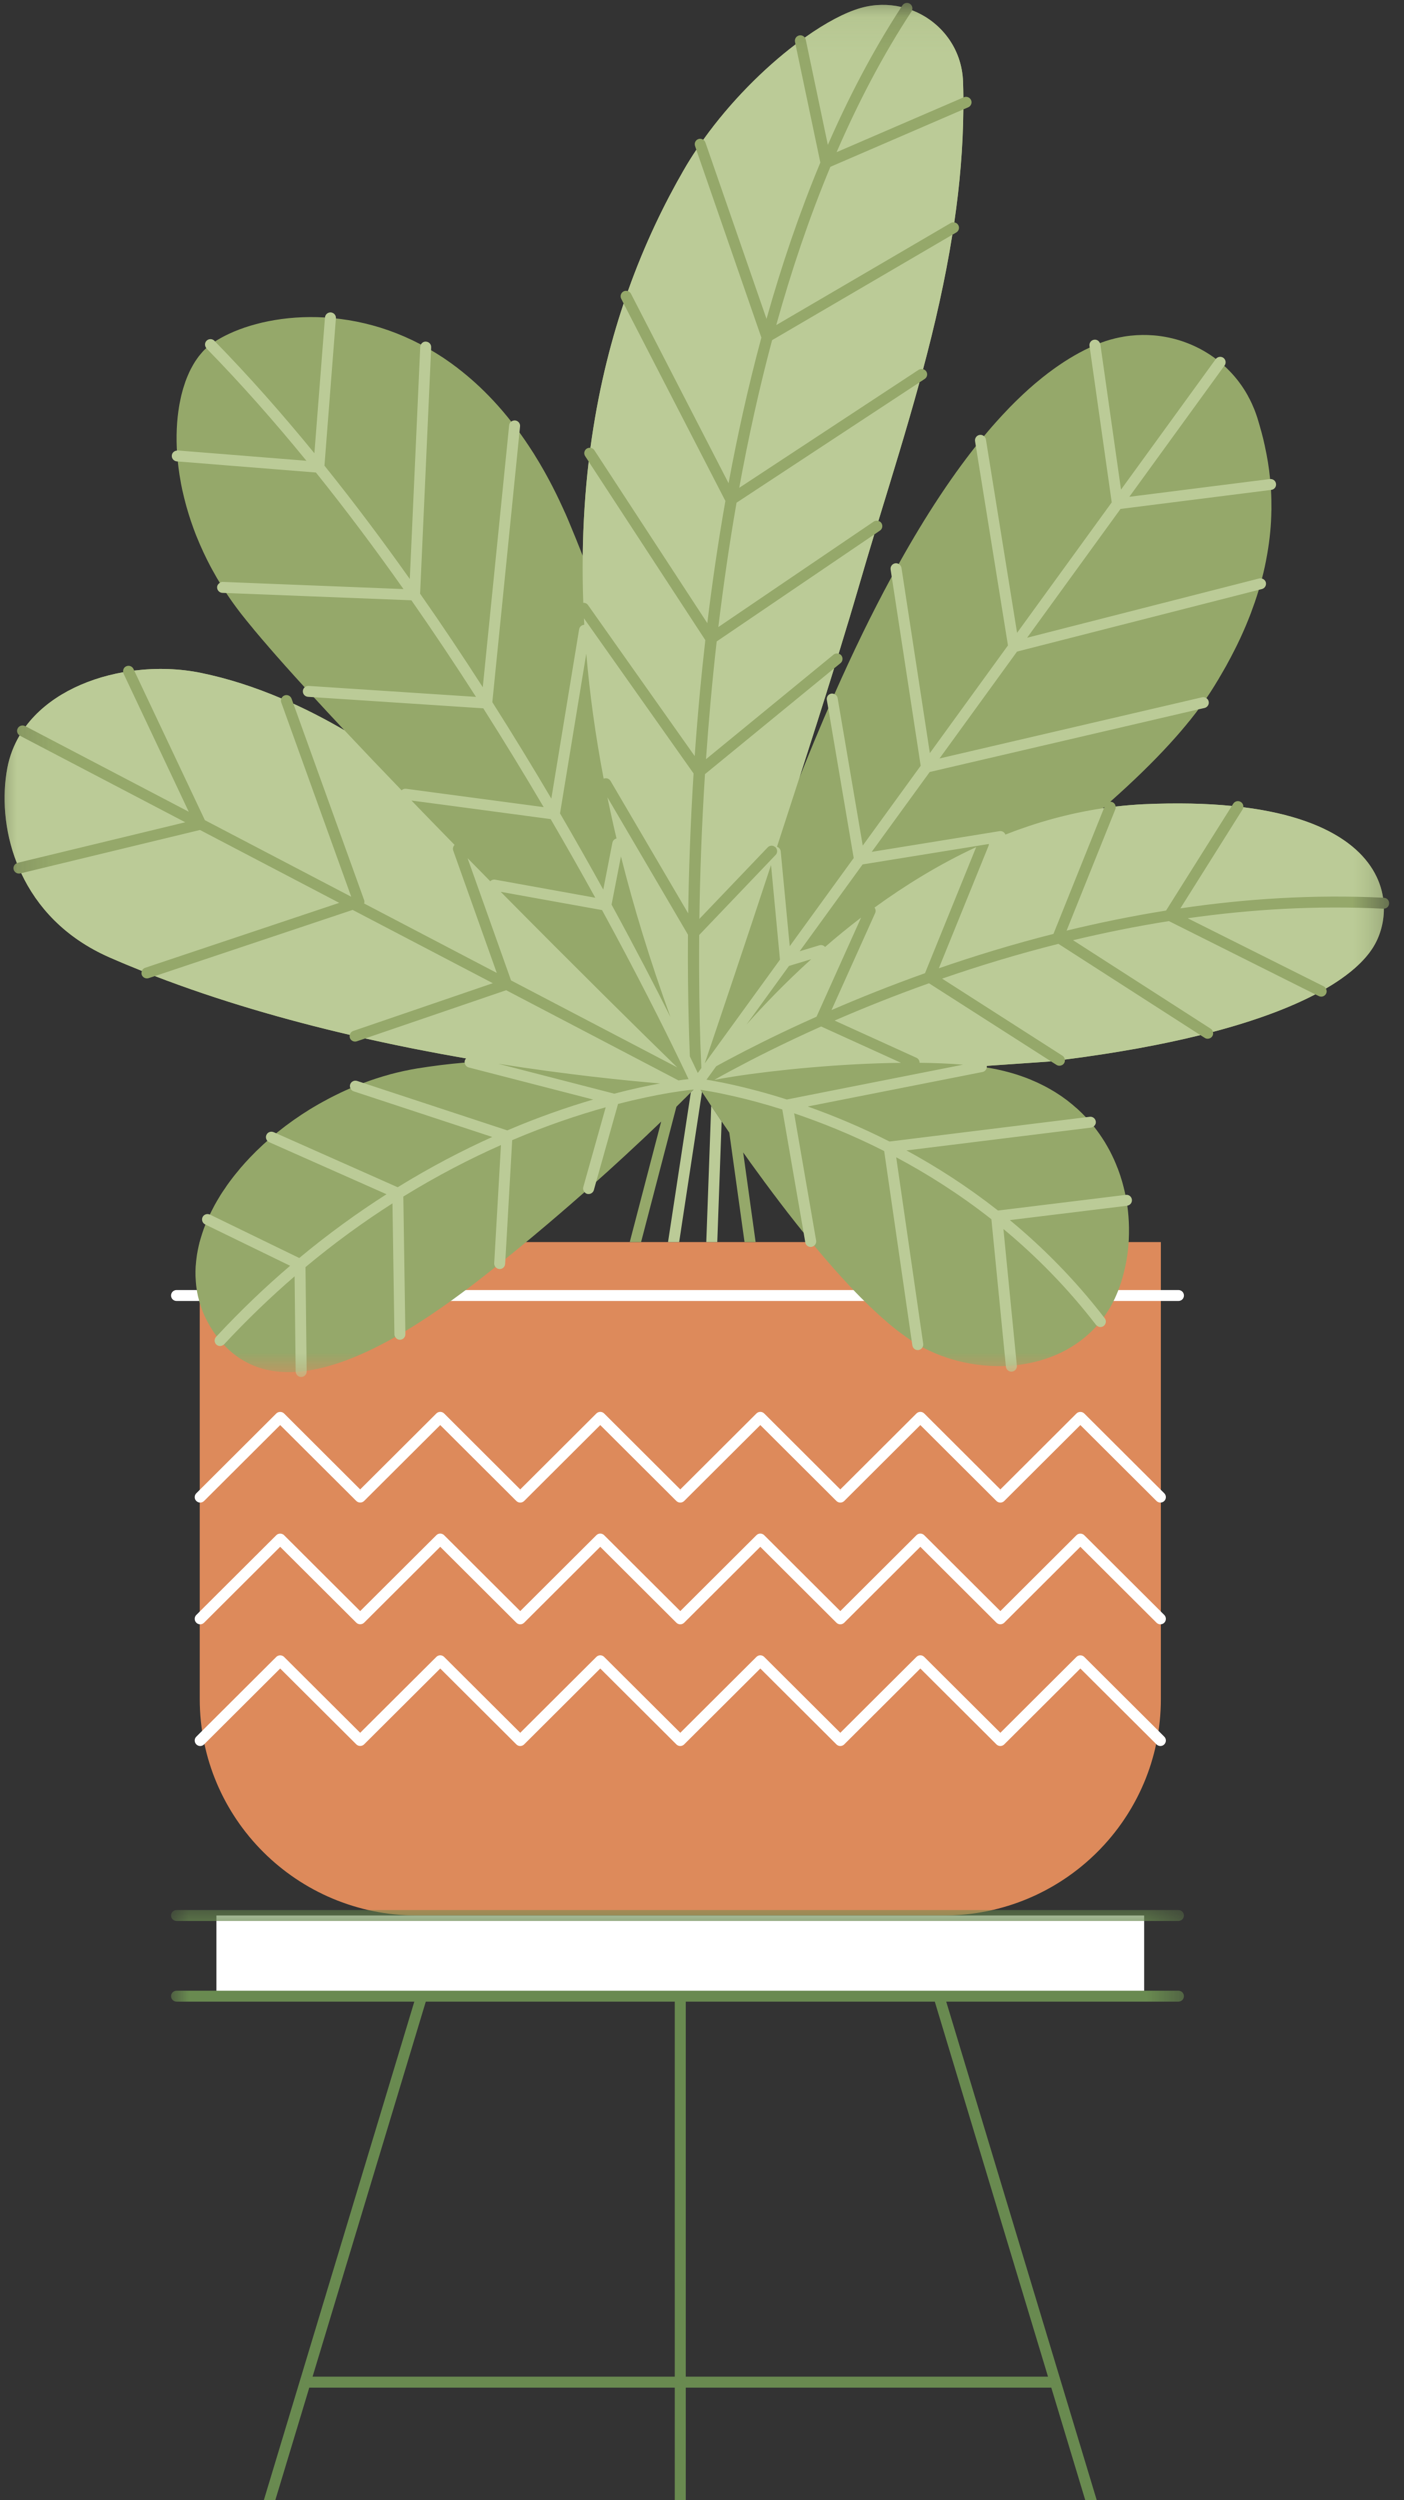 <svg width="41" height="73" viewBox="0 0 41 73" fill="none" xmlns="http://www.w3.org/2000/svg">
<rect x="0" y="0" width="41" height="73" fill="#333333" stroke="none"/>
<g clip-path="url(#clip0_443_1988)">
<path d="M33.9 36.267V49.609C33.9 53.1 31.06 55.93 27.557 55.93H12.175C8.672 55.93 5.833 53.1 5.833 49.609V36.267H33.9Z" fill="#DD8A5B"/>
<path d="M31.662 48.379C31.602 48.319 31.496 48.319 31.436 48.379L29.213 50.595L26.989 48.379C26.926 48.317 26.826 48.317 26.763 48.379L24.539 50.595L22.316 48.379C22.253 48.317 22.152 48.317 22.09 48.379L19.866 50.595L17.642 48.379C17.579 48.317 17.479 48.317 17.416 48.379L15.192 50.595L12.969 48.379C12.906 48.317 12.805 48.317 12.743 48.379L10.518 50.595L8.295 48.379C8.235 48.319 8.129 48.319 8.069 48.379L5.733 50.708C5.67 50.77 5.67 50.871 5.733 50.934C5.795 50.997 5.896 50.997 5.959 50.934L8.182 48.718L10.406 50.934C10.466 50.994 10.572 50.994 10.632 50.934L12.856 48.718L15.079 50.934C15.141 50.997 15.243 50.997 15.306 50.934L17.529 48.718L19.752 50.934C19.815 50.997 19.916 50.997 19.979 50.934L22.203 48.718L24.426 50.934C24.489 50.997 24.59 50.997 24.653 50.934L26.876 48.718L29.099 50.934C29.129 50.964 29.17 50.981 29.213 50.981C29.255 50.981 29.296 50.964 29.326 50.934L31.549 48.718L33.773 50.934C33.836 50.997 33.937 50.997 33.999 50.934C34.062 50.871 34.062 50.77 33.999 50.708L31.662 48.379ZM31.662 44.825C31.602 44.765 31.496 44.765 31.436 44.825L29.213 47.042L26.989 44.825C26.926 44.763 26.826 44.763 26.763 44.825L24.539 47.042L22.316 44.825C22.253 44.763 22.152 44.763 22.09 44.825L19.866 47.042L17.642 44.825C17.579 44.763 17.479 44.763 17.416 44.825L15.192 47.042L12.969 44.825C12.906 44.763 12.805 44.763 12.743 44.825L10.518 47.042L8.295 44.825C8.235 44.765 8.129 44.765 8.069 44.825L5.733 47.154C5.67 47.217 5.67 47.318 5.733 47.381C5.795 47.444 5.896 47.444 5.959 47.381L8.182 45.164L10.406 47.381C10.466 47.441 10.572 47.441 10.632 47.381L12.856 45.164L15.079 47.381C15.141 47.444 15.243 47.444 15.306 47.381L17.529 45.164L19.752 47.381C19.815 47.444 19.916 47.444 19.979 47.381L22.203 45.164L24.426 47.381C24.489 47.444 24.59 47.444 24.653 47.381L26.876 45.164L29.099 47.381C29.129 47.41 29.17 47.427 29.213 47.427C29.255 47.427 29.296 47.41 29.326 47.381L31.549 45.164L33.773 47.381C33.836 47.444 33.937 47.444 33.999 47.381C34.062 47.318 34.062 47.217 33.999 47.154L31.662 44.825ZM6.32 58.285H33.412V55.93H6.32V58.285ZM31.662 41.271C31.602 41.211 31.496 41.211 31.436 41.271L29.213 43.489L26.989 41.271C26.926 41.209 26.826 41.209 26.763 41.271L24.539 43.489L22.316 41.271C22.253 41.209 22.152 41.209 22.09 41.271L19.866 43.489L17.642 41.271C17.579 41.209 17.479 41.209 17.416 41.271L15.192 43.489L12.969 41.271C12.906 41.209 12.805 41.209 12.743 41.271L10.518 43.489L8.295 41.271C8.235 41.211 8.129 41.211 8.069 41.271L5.733 43.601C5.67 43.663 5.67 43.765 5.733 43.827C5.795 43.889 5.896 43.889 5.959 43.827L8.182 41.61L10.406 43.827C10.466 43.887 10.572 43.887 10.632 43.827L12.856 41.61L15.079 43.827C15.141 43.889 15.243 43.889 15.306 43.827L17.529 41.61L19.752 43.827C19.815 43.889 19.916 43.889 19.979 43.827L22.203 41.61L24.426 43.827C24.489 43.889 24.59 43.889 24.653 43.827L26.876 41.61L29.099 43.827C29.129 43.857 29.17 43.874 29.213 43.874C29.255 43.874 29.296 43.857 29.326 43.827L31.549 41.61L33.773 43.827C33.836 43.889 33.937 43.889 33.999 43.827C34.062 43.765 34.062 43.663 33.999 43.601L31.662 41.271ZM34.574 37.827C34.574 37.916 34.502 37.987 34.413 37.987H5.156C5.067 37.987 4.995 37.916 4.995 37.827C4.995 37.739 5.067 37.667 5.156 37.667H34.413C34.502 37.667 34.574 37.739 34.574 37.827Z" fill="white"/>
<mask id="mask0_443_1988" style="mask-type:luminance" maskUnits="userSpaceOnUse" x="0" y="0" width="41" height="41">
<path d="M0.134 0.085H40.566V40.089H0.134V0.085Z" fill="white"/>
</mask>
<g mask="url(#mask0_443_1988)">
<path d="M32.24 23.595C32.228 23.596 32.218 23.598 32.207 23.599C32.223 23.587 32.238 23.573 32.254 23.56L32.24 23.595ZM40.415 26.214C40.407 26.213 40.397 26.213 40.389 26.212C40.224 25.124 39.186 23.932 36.307 23.57C36.315 23.511 36.289 23.45 36.234 23.416C36.16 23.369 36.061 23.392 36.014 23.466L35.972 23.533C35.232 23.459 34.38 23.438 33.401 23.482C33.125 23.496 32.85 23.519 32.58 23.55C32.573 23.494 32.539 23.443 32.483 23.421C32.463 23.413 32.443 23.409 32.423 23.409C32.424 23.409 32.424 23.408 32.425 23.407C33.066 22.838 33.655 22.27 34.163 21.713C34.167 21.708 34.171 21.704 34.176 21.698C34.377 21.479 34.565 21.26 34.738 21.045C34.742 21.041 34.744 21.038 34.748 21.034C34.975 20.751 35.179 20.472 35.354 20.2C35.434 20.076 35.509 19.953 35.582 19.831C35.604 19.794 35.625 19.757 35.647 19.72C35.698 19.634 35.747 19.548 35.796 19.462C35.817 19.424 35.838 19.384 35.859 19.345C35.907 19.259 35.952 19.174 35.995 19.089C36.013 19.056 36.03 19.023 36.047 18.988C36.099 18.887 36.148 18.785 36.196 18.684C36.202 18.671 36.209 18.657 36.215 18.644C36.329 18.399 36.43 18.159 36.52 17.924C36.521 17.922 36.521 17.921 36.522 17.92C36.565 17.805 36.606 17.69 36.645 17.578C36.647 17.571 36.649 17.566 36.651 17.559C36.729 17.333 36.795 17.11 36.852 16.893C36.913 16.659 36.962 16.432 37 16.209C37.003 16.197 37.005 16.184 37.007 16.172C37.024 16.073 37.039 15.974 37.053 15.876C37.055 15.866 37.056 15.857 37.057 15.847C37.086 15.632 37.106 15.423 37.117 15.22C37.118 15.21 37.118 15.2 37.118 15.19C37.123 15.101 37.126 15.012 37.127 14.925C37.128 14.909 37.128 14.893 37.129 14.877C37.129 14.786 37.129 14.694 37.127 14.606C37.127 14.602 37.127 14.599 37.127 14.596C37.125 14.498 37.121 14.401 37.116 14.305C37.109 14.197 37.1 14.092 37.09 13.988C37.057 13.649 37.004 13.332 36.938 13.033C36.938 13.032 36.938 13.031 36.938 13.03C36.907 12.886 36.873 12.747 36.837 12.612C36.834 12.604 36.832 12.596 36.83 12.589C36.793 12.454 36.755 12.323 36.717 12.198C36.694 12.129 36.67 12.059 36.644 11.992C36.635 11.972 36.627 11.951 36.62 11.932C36.6 11.884 36.58 11.837 36.559 11.79C36.55 11.768 36.539 11.747 36.529 11.727C36.506 11.68 36.483 11.633 36.458 11.589C36.45 11.572 36.441 11.555 36.431 11.537C36.398 11.48 36.365 11.422 36.329 11.367C36.328 11.365 36.326 11.362 36.324 11.359C36.283 11.296 36.242 11.235 36.197 11.176C36.197 11.175 36.197 11.175 36.197 11.175C36.155 11.118 36.111 11.063 36.066 11.01C36.06 11.002 36.053 10.995 36.047 10.987C36.006 10.94 35.964 10.893 35.92 10.848C35.915 10.841 35.908 10.835 35.902 10.829C35.779 10.701 35.647 10.585 35.506 10.479C35.275 10.305 35.021 10.161 34.754 10.05C34.752 10.049 34.75 10.048 34.748 10.048C34.482 9.937 34.201 9.86 33.914 9.818C33.909 9.817 33.904 9.817 33.9 9.816C33.833 9.806 33.766 9.799 33.697 9.793C33.692 9.792 33.687 9.792 33.682 9.792C33.465 9.775 33.244 9.777 33.022 9.801C33.017 9.801 33.014 9.801 33.01 9.802C32.942 9.81 32.873 9.819 32.805 9.831C32.798 9.833 32.789 9.834 32.781 9.836C32.712 9.848 32.642 9.861 32.574 9.878C32.57 9.879 32.569 9.88 32.565 9.88C32.367 9.929 32.169 9.993 31.974 10.077C31.924 10.098 31.874 10.124 31.823 10.148C31.822 10.148 31.822 10.148 31.822 10.148C31.416 10.337 31.018 10.583 30.627 10.879C30.625 10.88 30.623 10.881 30.62 10.883C30.498 10.976 30.376 11.074 30.255 11.176C30.246 11.184 30.238 11.191 30.229 11.197C30.169 11.249 30.109 11.301 30.049 11.354C30.038 11.365 30.027 11.374 30.016 11.384C29.912 11.477 29.811 11.573 29.709 11.672C29.685 11.695 29.66 11.72 29.636 11.743C29.584 11.795 29.533 11.847 29.481 11.899C29.454 11.927 29.427 11.956 29.4 11.985C29.318 12.07 29.237 12.157 29.157 12.246C29.123 12.283 29.089 12.321 29.056 12.358C29.011 12.409 28.966 12.46 28.921 12.512C28.858 12.585 28.795 12.659 28.733 12.734C27.849 13.8 27.016 15.08 26.244 16.467C26.175 16.59 26.107 16.713 26.04 16.837C26.04 16.838 26.04 16.839 26.04 16.839C25.743 17.386 25.455 17.948 25.177 18.518C25.176 18.523 25.173 18.527 25.171 18.532C25.034 18.814 24.899 19.098 24.767 19.383C24.765 19.389 24.762 19.395 24.759 19.401C24.626 19.688 24.496 19.976 24.368 20.265C24.368 20.266 24.367 20.266 24.367 20.266C24.157 20.743 23.953 21.22 23.757 21.694C23.755 21.698 23.753 21.702 23.752 21.706C23.613 22.044 23.476 22.38 23.344 22.713C23.695 21.626 24.04 20.54 24.358 19.515L24.546 19.362C24.614 19.305 24.623 19.205 24.568 19.136C24.547 19.111 24.519 19.096 24.49 19.088C24.721 18.337 24.935 17.626 25.121 16.983C25.252 16.528 25.391 16.069 25.531 15.605L25.696 15.493C25.769 15.444 25.788 15.345 25.738 15.272C25.717 15.24 25.686 15.222 25.651 15.211C26.052 13.9 26.472 12.548 26.851 11.165L27.003 11.065C27.077 11.016 27.097 10.918 27.048 10.844C27.026 10.81 26.992 10.789 26.956 10.779C27.298 9.496 27.599 8.185 27.811 6.854L27.926 6.788C28.002 6.743 28.027 6.645 27.982 6.569C27.956 6.525 27.914 6.5 27.867 6.494C28.027 5.407 28.124 4.305 28.132 3.194L28.273 3.134C28.356 3.098 28.393 3.004 28.358 2.923C28.322 2.843 28.228 2.805 28.147 2.84L28.133 2.846C28.132 2.695 28.128 2.544 28.124 2.393C28.093 1.406 27.468 0.621 26.633 0.299C26.658 0.231 26.636 0.152 26.573 0.111C26.499 0.063 26.4 0.083 26.351 0.158C26.342 0.173 26.331 0.189 26.322 0.204C25.945 0.116 25.54 0.117 25.132 0.234C24.677 0.364 24.108 0.667 23.503 1.098C23.466 1.048 23.404 1.021 23.34 1.034C23.253 1.052 23.198 1.136 23.216 1.223L23.231 1.296C22.308 1.998 21.326 2.975 20.537 4.081C20.496 4.053 20.445 4.042 20.396 4.06C20.311 4.088 20.268 4.18 20.297 4.262L20.335 4.374C20.204 4.57 20.08 4.768 19.964 4.97C19.411 5.929 18.833 7.101 18.336 8.501C18.297 8.487 18.251 8.487 18.21 8.508C18.132 8.549 18.101 8.645 18.141 8.723L18.212 8.862C17.799 10.092 17.455 11.493 17.242 13.076C17.206 13.072 17.168 13.078 17.134 13.099C17.06 13.147 17.039 13.246 17.088 13.319L17.192 13.478C17.09 14.343 17.029 15.26 17.017 16.231C17.016 16.23 17.016 16.228 17.016 16.228C16.951 16.064 16.888 15.901 16.821 15.737C16.748 15.556 16.673 15.376 16.598 15.196C16.548 15.077 16.496 14.96 16.443 14.846C16.427 14.81 16.41 14.775 16.393 14.739C16.357 14.66 16.321 14.582 16.284 14.508C16.266 14.467 16.245 14.428 16.226 14.388C16.191 14.318 16.155 14.248 16.12 14.179C16.1 14.14 16.08 14.102 16.06 14.064C16.023 13.995 15.986 13.927 15.949 13.859C15.93 13.824 15.91 13.79 15.891 13.755C15.851 13.684 15.81 13.614 15.77 13.545C15.753 13.516 15.736 13.488 15.719 13.46C15.672 13.38 15.624 13.303 15.576 13.226C15.565 13.21 15.555 13.193 15.544 13.177C14.914 12.191 14.22 11.431 13.499 10.854C13.492 10.848 13.486 10.844 13.479 10.838C13.291 10.687 13.1 10.55 12.909 10.423C12.896 10.417 12.886 10.409 12.875 10.402C12.78 10.34 12.684 10.281 12.588 10.225C12.49 10.166 12.391 10.112 12.292 10.059C11.977 9.894 11.662 9.757 11.349 9.647C11.347 9.646 11.345 9.646 11.344 9.645C11.033 9.536 10.725 9.453 10.421 9.392C10.416 9.391 10.411 9.389 10.406 9.389C10.094 9.327 9.788 9.289 9.49 9.27C9.49 9.27 9.49 9.27 9.489 9.27C8.301 9.199 7.254 9.452 6.557 9.811C6.402 9.89 6.264 9.975 6.147 10.062C6.104 10.092 6.064 10.127 6.024 10.163C6.01 10.176 5.997 10.19 5.983 10.203C5.958 10.227 5.934 10.25 5.911 10.276C5.894 10.294 5.879 10.315 5.862 10.335C5.844 10.357 5.824 10.379 5.805 10.403C5.788 10.425 5.773 10.448 5.756 10.471C5.739 10.494 5.723 10.517 5.707 10.542C5.69 10.567 5.675 10.594 5.659 10.62C5.644 10.645 5.629 10.669 5.616 10.695C5.6 10.723 5.585 10.752 5.569 10.782C5.557 10.807 5.544 10.832 5.532 10.857C5.518 10.889 5.504 10.922 5.489 10.954C5.478 10.979 5.468 11.004 5.457 11.03C5.443 11.066 5.43 11.102 5.416 11.138C5.408 11.163 5.398 11.188 5.391 11.214C5.377 11.253 5.364 11.293 5.352 11.333C5.346 11.356 5.338 11.38 5.332 11.404C5.32 11.449 5.308 11.492 5.297 11.537C5.291 11.559 5.287 11.581 5.282 11.602C5.271 11.651 5.261 11.701 5.251 11.752C5.247 11.768 5.245 11.786 5.241 11.802C5.231 11.859 5.221 11.916 5.214 11.974C5.212 11.982 5.212 11.989 5.21 11.996C5.147 12.447 5.138 12.944 5.191 13.474L5.192 13.475C5.204 13.598 5.221 13.725 5.24 13.853C5.245 13.881 5.251 13.911 5.255 13.94C5.275 14.067 5.299 14.195 5.327 14.325C5.328 14.325 5.328 14.326 5.328 14.326C5.357 14.459 5.391 14.592 5.427 14.727C5.433 14.753 5.442 14.781 5.449 14.808C5.526 15.079 5.617 15.352 5.725 15.627C5.736 15.651 5.745 15.675 5.755 15.7C5.868 15.977 5.997 16.257 6.145 16.537C6.157 16.559 6.168 16.581 6.181 16.604C6.367 16.947 6.577 17.288 6.818 17.624C6.819 17.626 6.821 17.627 6.821 17.628C6.895 17.731 6.973 17.834 7.051 17.935C7.053 17.936 7.053 17.937 7.054 17.938C7.055 17.939 7.055 17.939 7.056 17.941C7.104 18.003 7.156 18.067 7.21 18.134C7.226 18.154 7.243 18.174 7.26 18.195C7.301 18.246 7.342 18.296 7.386 18.348C7.404 18.37 7.423 18.392 7.441 18.416C7.491 18.476 7.543 18.537 7.596 18.599C7.608 18.613 7.619 18.626 7.631 18.641C7.7 18.722 7.772 18.805 7.846 18.89C7.848 18.893 7.85 18.896 7.853 18.899C7.923 18.98 7.997 19.064 8.071 19.149C8.085 19.165 8.099 19.181 8.113 19.196C8.182 19.274 8.252 19.354 8.324 19.435C8.335 19.447 8.345 19.458 8.356 19.47C8.527 19.662 8.708 19.862 8.896 20.068C8.896 20.069 8.896 20.069 8.897 20.069C8.983 20.165 9.071 20.261 9.16 20.357C9.161 20.358 9.161 20.358 9.162 20.358C9.304 20.513 9.449 20.67 9.597 20.83C9.599 20.832 9.601 20.834 9.603 20.836C9.749 20.993 9.899 21.153 10.051 21.316C10.054 21.317 10.056 21.32 10.058 21.323C9.571 21.038 9.074 20.778 8.567 20.547L8.515 20.402C8.485 20.318 8.393 20.275 8.31 20.305C8.266 20.321 8.235 20.354 8.217 20.394C7.451 20.068 6.667 19.812 5.87 19.648C5.247 19.52 4.576 19.498 3.919 19.58L3.897 19.532C3.859 19.452 3.764 19.417 3.684 19.456C3.617 19.486 3.585 19.558 3.598 19.628C2.449 19.833 1.383 20.362 0.751 21.209L0.733 21.2C0.654 21.16 0.557 21.189 0.517 21.268C0.478 21.341 0.504 21.431 0.573 21.475C0.404 21.761 0.279 22.078 0.214 22.426C0.061 23.231 0.113 24.238 0.494 25.203C0.421 25.233 0.379 25.309 0.397 25.386C0.416 25.459 0.481 25.507 0.554 25.507C0.566 25.507 0.578 25.506 0.591 25.504L0.62 25.496C1.079 26.476 1.895 27.384 3.203 27.957C3.513 28.093 3.828 28.224 4.144 28.35C4.131 28.384 4.126 28.422 4.138 28.46C4.161 28.526 4.224 28.568 4.291 28.568C4.307 28.568 4.325 28.565 4.342 28.56L4.523 28.5C6.39 29.218 8.343 29.78 10.215 30.217C10.209 30.246 10.207 30.275 10.217 30.305C10.24 30.371 10.302 30.413 10.369 30.413C10.386 30.413 10.404 30.41 10.421 30.404L10.665 30.321C11.868 30.591 13.031 30.811 14.11 30.989C13.724 31.01 13.328 31.044 12.922 31.093C12.897 31.096 12.873 31.099 12.848 31.102C12.634 31.129 12.417 31.159 12.197 31.195C12.196 31.195 12.196 31.195 12.194 31.195C12.061 31.217 11.928 31.243 11.796 31.271C11.78 31.274 11.764 31.279 11.747 31.282C11.629 31.308 11.512 31.337 11.395 31.368C11.39 31.37 11.385 31.372 11.38 31.373C11.12 31.444 10.863 31.527 10.612 31.622C10.477 31.672 10.344 31.727 10.212 31.784C10.12 31.825 10.028 31.865 9.937 31.909C9.873 31.939 9.809 31.971 9.746 32.003C9.704 32.024 9.662 32.045 9.62 32.067C9.553 32.102 9.486 32.138 9.421 32.175C9.387 32.193 9.353 32.212 9.319 32.231C9.247 32.273 9.176 32.313 9.106 32.356C9.089 32.366 9.073 32.376 9.056 32.386C8.391 32.796 7.791 33.28 7.288 33.81C7.287 33.811 7.286 33.813 7.284 33.815C7.205 33.898 7.128 33.983 7.053 34.07C7.048 34.074 7.044 34.08 7.039 34.085C6.969 34.169 6.9 34.252 6.834 34.335C6.825 34.346 6.817 34.358 6.808 34.369C6.747 34.448 6.687 34.527 6.631 34.607C6.618 34.626 6.607 34.644 6.594 34.663C6.542 34.737 6.492 34.812 6.444 34.886C6.428 34.911 6.415 34.936 6.4 34.96C6.357 35.031 6.315 35.101 6.276 35.172C6.261 35.199 6.248 35.225 6.234 35.252C6.146 35.419 6.065 35.587 5.998 35.756C5.963 35.843 5.931 35.931 5.903 36.02C5.894 36.045 5.886 36.071 5.879 36.097C5.855 36.172 5.833 36.249 5.815 36.325C5.811 36.34 5.807 36.355 5.804 36.37C5.784 36.458 5.766 36.547 5.752 36.634C5.748 36.659 5.745 36.683 5.742 36.707C5.732 36.78 5.724 36.853 5.719 36.925C5.717 36.945 5.715 36.964 5.713 36.984C5.709 37.071 5.707 37.159 5.709 37.246C5.71 37.268 5.712 37.289 5.712 37.312C5.715 37.383 5.721 37.454 5.728 37.525C5.731 37.546 5.733 37.568 5.736 37.59C5.747 37.676 5.761 37.762 5.781 37.848C5.785 37.865 5.79 37.883 5.795 37.899C5.812 37.971 5.832 38.042 5.855 38.114C5.863 38.136 5.87 38.158 5.877 38.18C5.907 38.264 5.94 38.348 5.978 38.431C5.982 38.441 5.989 38.453 5.993 38.463C6.028 38.537 6.067 38.61 6.108 38.682C6.121 38.704 6.133 38.725 6.147 38.747C6.196 38.829 6.247 38.909 6.307 38.988C6.313 38.998 6.32 39.007 6.328 39.016C6.427 39.149 6.532 39.267 6.642 39.373C6.643 39.374 6.644 39.375 6.645 39.376C6.681 39.41 6.718 39.444 6.756 39.475C6.757 39.477 6.759 39.479 6.762 39.481C6.798 39.511 6.834 39.541 6.871 39.569C6.874 39.571 6.877 39.573 6.881 39.576C6.916 39.603 6.953 39.629 6.99 39.654C6.994 39.656 6.998 39.658 7.002 39.662C7.039 39.685 7.076 39.708 7.113 39.729C7.117 39.732 7.122 39.735 7.127 39.738C7.164 39.758 7.201 39.778 7.238 39.797C7.243 39.8 7.249 39.802 7.253 39.805C7.29 39.824 7.328 39.841 7.365 39.857C7.372 39.86 7.377 39.862 7.383 39.864C7.42 39.88 7.458 39.895 7.496 39.909C7.502 39.91 7.508 39.913 7.514 39.915C7.552 39.929 7.591 39.941 7.63 39.952C7.636 39.955 7.642 39.957 7.648 39.959C7.687 39.97 7.726 39.98 7.764 39.989C7.772 39.991 7.778 39.992 7.784 39.994C7.824 40.003 7.863 40.01 7.903 40.018C7.909 40.02 7.916 40.02 7.921 40.021C7.962 40.029 8.004 40.034 8.044 40.04C8.05 40.041 8.055 40.041 8.062 40.042C8.103 40.047 8.145 40.051 8.188 40.055C8.192 40.055 8.198 40.056 8.203 40.056C8.247 40.059 8.289 40.061 8.333 40.062C8.338 40.062 8.342 40.063 8.346 40.063C8.392 40.064 8.437 40.064 8.482 40.063C8.485 40.063 8.488 40.063 8.491 40.063C8.539 40.062 8.587 40.06 8.635 40.058C8.636 40.058 8.637 40.058 8.637 40.058C8.742 40.051 8.848 40.041 8.955 40.026C9.059 40.01 9.164 39.992 9.27 39.969H9.271C9.376 39.947 9.479 39.92 9.584 39.891C9.59 39.889 9.595 39.887 9.601 39.886C9.701 39.858 9.802 39.827 9.902 39.793C9.911 39.789 9.92 39.787 9.928 39.784C10.027 39.751 10.126 39.714 10.225 39.675C10.235 39.671 10.244 39.667 10.254 39.664C10.352 39.625 10.451 39.583 10.549 39.54C10.559 39.535 10.569 39.531 10.579 39.527C10.678 39.483 10.777 39.437 10.877 39.388C10.884 39.384 10.893 39.38 10.902 39.376C11.004 39.326 11.106 39.274 11.208 39.22C11.213 39.218 11.217 39.216 11.222 39.213C11.428 39.104 11.634 38.987 11.837 38.865C11.956 38.794 12.074 38.721 12.192 38.647C12.198 38.642 12.204 38.638 12.211 38.634C12.325 38.562 12.438 38.488 12.551 38.413C12.554 38.411 12.556 38.409 12.56 38.407C12.675 38.33 12.788 38.252 12.9 38.174C12.904 38.172 12.908 38.169 12.911 38.166C13.021 38.09 13.129 38.013 13.236 37.935C13.24 37.932 13.245 37.93 13.249 37.926C13.466 37.768 13.677 37.611 13.879 37.457C13.882 37.453 13.887 37.45 13.892 37.447C14.286 37.142 14.645 36.853 14.953 36.603C15.142 36.45 15.326 36.297 15.508 36.147C15.513 36.142 15.518 36.138 15.523 36.135C15.702 35.985 15.879 35.837 16.051 35.691C16.055 35.687 16.061 35.683 16.065 35.678C16.239 35.531 16.409 35.385 16.574 35.241C16.576 35.24 16.578 35.238 16.58 35.237C16.97 34.899 17.337 34.575 17.676 34.268C17.691 34.255 17.706 34.242 17.721 34.228C17.794 34.162 17.865 34.097 17.935 34.033C17.951 34.018 17.968 34.003 17.984 33.988C18.056 33.923 18.126 33.858 18.196 33.794C18.206 33.784 18.217 33.774 18.228 33.765C18.392 33.614 18.547 33.469 18.694 33.331C18.695 33.331 18.696 33.33 18.696 33.33C18.766 33.264 18.834 33.199 18.901 33.137C18.911 33.126 18.922 33.116 18.932 33.106C18.99 33.052 19.046 32.998 19.101 32.946C19.111 32.937 19.122 32.927 19.131 32.918C19.19 32.861 19.247 32.807 19.302 32.754C19.305 32.752 19.306 32.75 19.308 32.749L18.39 36.267H18.721L19.752 32.316C19.796 32.272 19.838 32.23 19.878 32.191C19.88 32.19 19.882 32.188 19.884 32.186C19.921 32.15 19.955 32.116 19.986 32.083C19.992 32.079 19.997 32.073 20.002 32.069C20.032 32.038 20.062 32.009 20.089 31.982C20.09 31.98 20.092 31.979 20.093 31.977C20.154 31.916 20.205 31.863 20.245 31.823C20.249 31.82 20.252 31.816 20.254 31.813C20.313 31.755 20.345 31.721 20.352 31.715C20.365 31.725 20.367 31.725 20.355 31.711L20.387 31.709C20.406 31.737 20.43 31.776 20.46 31.822C20.472 31.84 20.486 31.861 20.5 31.883C20.5 31.884 20.502 31.885 20.502 31.886C20.516 31.907 20.53 31.93 20.546 31.954C20.553 31.963 20.559 31.973 20.566 31.983C20.622 32.07 20.69 32.172 20.767 32.288C20.768 32.289 20.768 32.29 20.769 32.291C20.77 32.292 20.77 32.292 20.771 32.294C20.815 32.36 20.861 32.429 20.911 32.504C20.912 32.505 20.913 32.506 20.914 32.507C20.964 32.58 21.016 32.659 21.071 32.74C21.072 32.741 21.073 32.742 21.073 32.743C21.075 32.744 21.076 32.746 21.076 32.748C21.147 32.85 21.22 32.957 21.297 33.07L21.742 36.267H22.066L21.702 33.648C21.702 33.649 21.702 33.649 21.702 33.649C21.731 33.69 21.761 33.732 21.791 33.773C21.828 33.825 21.864 33.876 21.901 33.929C21.948 33.993 21.995 34.058 22.042 34.123C22.063 34.153 22.084 34.182 22.107 34.212C22.164 34.291 22.222 34.371 22.282 34.451C22.294 34.468 22.305 34.484 22.317 34.5C22.384 34.59 22.45 34.68 22.519 34.771C22.523 34.778 22.529 34.785 22.534 34.792C22.607 34.888 22.68 34.986 22.754 35.083C22.755 35.085 22.757 35.087 22.758 35.089C23.082 35.515 23.424 35.948 23.775 36.371C23.95 36.581 24.125 36.787 24.303 36.988C24.31 36.996 24.317 37.005 24.324 37.013C24.498 37.21 24.671 37.4 24.845 37.585C24.854 37.594 24.863 37.603 24.871 37.612C25.045 37.797 25.22 37.972 25.393 38.139C25.399 38.145 25.406 38.151 25.412 38.157C25.587 38.324 25.759 38.48 25.929 38.624C25.934 38.629 25.94 38.634 25.945 38.639C26.113 38.781 26.279 38.909 26.441 39.024C26.449 39.03 26.456 39.035 26.465 39.041C26.579 39.121 26.692 39.197 26.802 39.262C27.024 39.391 27.261 39.501 27.508 39.593C27.509 39.593 27.509 39.593 27.51 39.593C27.706 39.666 27.909 39.725 28.114 39.771C28.114 39.771 28.114 39.772 28.116 39.772C28.633 39.887 29.171 39.92 29.693 39.86C29.694 39.86 29.694 39.86 29.695 39.86C29.798 39.848 29.9 39.831 30.002 39.812C30.015 39.81 30.028 39.808 30.041 39.805C30.142 39.785 30.242 39.762 30.342 39.734C30.35 39.731 30.36 39.729 30.368 39.727C30.468 39.698 30.567 39.666 30.663 39.63C30.665 39.63 30.667 39.629 30.669 39.629C30.768 39.591 30.865 39.55 30.961 39.504C30.968 39.5 30.977 39.496 30.986 39.493C31.176 39.401 31.359 39.291 31.53 39.165C31.536 39.161 31.54 39.157 31.545 39.155C31.72 39.023 31.884 38.875 32.034 38.708C32.104 38.628 32.17 38.545 32.234 38.457C32.275 38.401 32.313 38.344 32.35 38.285C32.387 38.227 32.423 38.168 32.457 38.106C32.463 38.093 32.469 38.081 32.476 38.068C32.503 38.018 32.53 37.968 32.555 37.914C32.584 37.85 32.613 37.785 32.639 37.718C32.641 37.714 32.642 37.712 32.644 37.708C32.678 37.622 32.708 37.534 32.737 37.446C32.745 37.419 32.753 37.392 32.761 37.365C32.78 37.3 32.8 37.235 32.816 37.167C32.824 37.139 32.831 37.11 32.837 37.081C32.855 37.008 32.87 36.934 32.885 36.86C32.888 36.84 32.892 36.82 32.896 36.8C32.912 36.702 32.928 36.602 32.939 36.501C32.939 36.5 32.939 36.499 32.939 36.498C32.95 36.401 32.958 36.302 32.963 36.203C32.964 36.184 32.965 36.164 32.965 36.146C32.969 36.061 32.97 35.974 32.969 35.888C32.969 35.871 32.969 35.854 32.969 35.836C32.965 35.626 32.949 35.415 32.92 35.204C32.905 35.1 32.886 34.995 32.865 34.89C32.847 34.801 32.826 34.715 32.803 34.627C32.803 34.625 32.802 34.622 32.801 34.619C32.779 34.534 32.755 34.45 32.727 34.367C32.727 34.363 32.725 34.358 32.724 34.353C32.697 34.271 32.667 34.19 32.637 34.108C32.635 34.103 32.632 34.098 32.63 34.094C32.599 34.012 32.567 33.934 32.531 33.855C32.528 33.849 32.525 33.843 32.523 33.838C32.487 33.759 32.449 33.682 32.409 33.605C32.406 33.6 32.403 33.595 32.4 33.589C32.36 33.513 32.315 33.435 32.27 33.36C32.267 33.356 32.265 33.353 32.263 33.348C32.216 33.272 32.166 33.196 32.114 33.121C32.113 33.119 32.111 33.116 32.109 33.114C32.056 33.038 32 32.963 31.941 32.889H31.94C31.868 32.797 31.793 32.708 31.712 32.622H31.711C31.635 32.541 31.555 32.463 31.472 32.387C31.45 32.367 31.427 32.348 31.404 32.328C31.337 32.269 31.267 32.211 31.194 32.154C31.174 32.138 31.153 32.122 31.132 32.106C30.937 31.96 30.725 31.828 30.498 31.71C30.49 31.706 30.482 31.702 30.474 31.698C30.362 31.641 30.246 31.586 30.126 31.537C30.119 31.534 30.113 31.531 30.107 31.528C29.72 31.368 29.291 31.246 28.817 31.17C28.817 31.17 28.817 31.17 28.816 31.17C28.763 31.162 28.712 31.152 28.659 31.145C28.64 31.142 28.62 31.14 28.601 31.137L30.631 30.996C30.651 30.994 30.669 30.991 30.688 30.989L30.852 31.093C30.879 31.11 30.908 31.118 30.938 31.118C30.991 31.118 31.042 31.093 31.074 31.045C31.095 31.012 31.101 30.974 31.095 30.939C32.638 30.741 33.948 30.497 35.055 30.224L35.18 30.304C35.207 30.322 35.238 30.33 35.266 30.33C35.319 30.33 35.372 30.304 35.402 30.257C35.427 30.217 35.432 30.172 35.42 30.13C36.69 29.795 37.67 29.42 38.41 29.034L38.511 29.084C38.534 29.096 38.558 29.101 38.582 29.101C38.641 29.101 38.697 29.069 38.725 29.013C38.75 28.963 38.745 28.908 38.719 28.864C39.406 28.464 39.849 28.056 40.092 27.671C40.286 27.367 40.414 26.965 40.413 26.531C40.496 26.529 40.563 26.464 40.566 26.381C40.571 26.293 40.504 26.218 40.415 26.214Z" fill="#95A86A"/>
</g>
<mask id="mask1_443_1988" style="mask-type:luminance" maskUnits="userSpaceOnUse" x="0" y="0" width="41" height="41">
<path d="M0 0.118H40.607V40.325H0V0.118Z" fill="white"/>
</mask>
<g mask="url(#mask1_443_1988)">
<path d="M20.579 31.05L20.639 30.968L20.826 30.71L20.954 30.534L22.777 28.021L22.516 25.257C21.751 27.582 21.05 29.661 20.665 30.798C20.634 30.889 20.606 30.973 20.579 31.05ZM21.8 29.915C22.309 29.343 22.943 28.683 23.69 28.007L23.04 28.204L21.8 29.915ZM19.276 31.635C18.251 31.549 16.569 31.379 14.549 31.06L17.938 31.934C18.458 31.797 18.91 31.702 19.276 31.635ZM19.579 29.697C18.982 28.05 18.505 26.486 18.133 25.006L17.859 26.414C18.566 27.709 19.146 28.831 19.579 29.697ZM33.054 35.028C33.064 35.114 33.004 35.19 32.92 35.204C32.917 35.204 32.917 35.206 32.915 35.206L29.49 35.625C30.443 36.414 31.377 37.348 32.234 38.457C32.242 38.468 32.251 38.48 32.261 38.491C32.314 38.561 32.301 38.661 32.23 38.715C32.202 38.738 32.167 38.748 32.133 38.748C32.096 38.748 32.062 38.732 32.033 38.707C32.024 38.7 32.014 38.695 32.007 38.686C31.162 37.589 30.242 36.665 29.302 35.885L29.693 39.859L29.695 39.874C29.703 39.962 29.639 40.041 29.551 40.049C29.545 40.049 29.541 40.05 29.535 40.05C29.454 40.05 29.384 39.988 29.376 39.906L29.373 39.885L28.951 35.6C28.02 34.868 27.076 34.273 26.171 33.791L26.96 39.239C26.965 39.275 26.956 39.308 26.939 39.337C26.916 39.379 26.876 39.411 26.825 39.419C26.817 39.421 26.809 39.421 26.802 39.421C26.723 39.421 26.655 39.363 26.643 39.284L26.623 39.149L25.82 33.609C24.872 33.128 23.974 32.772 23.19 32.507L23.833 36.222C23.843 36.28 23.818 36.336 23.775 36.371C23.755 36.389 23.73 36.402 23.702 36.407C23.693 36.409 23.683 36.41 23.674 36.41C23.598 36.41 23.53 36.355 23.516 36.277L23.468 35.995L22.845 32.395C22.321 32.23 21.857 32.107 21.474 32.019C21.355 31.992 21.243 31.967 21.141 31.946C21.127 31.943 21.115 31.94 21.102 31.937C20.984 31.912 20.877 31.892 20.783 31.875C20.672 31.855 20.579 31.839 20.508 31.828C20.491 31.826 20.475 31.824 20.46 31.822C20.472 31.84 20.486 31.861 20.5 31.883L19.833 36.267H19.508L20.174 31.896C20.204 31.864 20.232 31.837 20.254 31.813C20.235 31.815 20.211 31.818 20.185 31.82C20.106 31.829 20 31.842 19.871 31.861C19.77 31.875 19.654 31.893 19.525 31.914C19.143 31.98 18.643 32.08 18.048 32.234L17.409 34.508L17.342 34.748C17.323 34.818 17.258 34.864 17.188 34.864C17.173 34.864 17.159 34.862 17.144 34.859C17.113 34.85 17.09 34.831 17.07 34.809C17.035 34.769 17.018 34.715 17.033 34.661L17.688 32.331C16.9 32.55 15.974 32.858 14.957 33.291L14.76 36.759L14.751 36.903C14.747 36.988 14.677 37.055 14.592 37.055C14.589 37.055 14.586 37.054 14.582 37.054C14.535 37.052 14.495 37.028 14.468 36.994C14.444 36.964 14.429 36.926 14.432 36.886L14.629 33.434C13.732 33.831 12.771 34.325 11.778 34.938L11.837 38.865L11.838 38.957C11.839 39.046 11.768 39.118 11.68 39.119C11.68 39.119 11.679 39.119 11.678 39.119C11.618 39.119 11.569 39.086 11.541 39.038C11.528 39.015 11.518 38.99 11.518 38.962L11.461 35.137C10.628 35.669 9.775 36.285 8.921 36.998L8.955 40.026V40.044C8.956 40.133 8.886 40.205 8.796 40.206C8.796 40.206 8.795 40.206 8.794 40.206C8.711 40.206 8.643 40.14 8.637 40.058C8.636 40.054 8.634 40.052 8.634 40.048L8.603 37.267C7.914 37.862 7.225 38.521 6.545 39.252C6.541 39.255 6.535 39.257 6.532 39.261C6.501 39.287 6.465 39.302 6.427 39.302C6.388 39.302 6.35 39.289 6.318 39.26C6.254 39.2 6.25 39.099 6.31 39.035C6.316 39.028 6.321 39.023 6.328 39.016C7.034 38.257 7.752 37.573 8.472 36.959L5.998 35.755L5.99 35.751C5.911 35.712 5.878 35.616 5.916 35.537C5.954 35.46 6.048 35.428 6.125 35.463C6.127 35.464 6.129 35.463 6.131 35.464L8.739 36.732C9.595 36.02 10.451 35.403 11.287 34.87L7.861 33.35C7.839 33.341 7.821 33.326 7.807 33.31C7.766 33.264 7.753 33.198 7.78 33.138C7.815 33.058 7.91 33.022 7.991 33.058L8.065 33.09L11.613 34.666C12.573 34.074 13.502 33.591 14.375 33.198L10.328 31.865C10.282 31.851 10.249 31.816 10.232 31.775C10.217 31.741 10.213 31.702 10.226 31.663C10.254 31.58 10.345 31.534 10.429 31.562L10.611 31.622L14.814 33.006C15.732 32.614 16.58 32.322 17.321 32.105L13.687 31.168C13.62 31.15 13.574 31.092 13.569 31.026C13.567 31.009 13.567 30.99 13.572 30.973C13.579 30.946 13.594 30.924 13.611 30.904C12.676 30.743 11.685 30.55 10.665 30.32L14.781 28.913L19.644 31.458L19.813 31.547C19.865 31.539 19.913 31.533 19.957 31.526C20.013 31.52 20.062 31.513 20.106 31.509C20.099 31.493 20.092 31.48 20.085 31.463C20.064 31.419 20.04 31.368 20.014 31.312C20.009 31.303 20.004 31.293 20 31.283C19.953 31.185 19.898 31.072 19.836 30.942C19.824 30.917 19.811 30.891 19.799 30.866C19.371 29.98 18.611 28.46 17.581 26.573L16.074 26.302L14.622 26.04C16.769 28.212 18.756 30.175 19.731 31.122C19.747 31.137 19.762 31.152 19.778 31.167L19.727 31.14L14.924 28.627L13.654 25.057C13.876 25.283 14.096 25.507 14.316 25.731C14.352 25.696 14.402 25.675 14.455 25.684L15.702 25.909L17.384 26.213C16.985 25.491 16.55 24.722 16.081 23.917L13.158 23.526L12.016 23.375C12.431 23.805 12.853 24.239 13.275 24.67C13.232 24.713 13.214 24.777 13.236 24.837L14.507 28.408L10.634 26.381C10.643 26.349 10.645 26.316 10.634 26.283L8.567 20.547C9.073 20.778 9.57 21.038 10.058 21.323C10.587 21.885 11.148 22.475 11.728 23.076C11.761 23.043 11.808 23.025 11.858 23.031L12.687 23.142L15.876 23.567C15.331 22.64 14.741 21.672 14.113 20.682L9.16 20.357L8.993 20.346C8.905 20.34 8.838 20.264 8.844 20.176C8.847 20.133 8.866 20.096 8.897 20.069C8.927 20.041 8.969 20.025 9.014 20.028L13.9 20.348C13.303 19.419 12.674 18.473 12.014 17.528L6.606 17.315L6.495 17.311C6.405 17.307 6.337 17.233 6.34 17.144C6.342 17.091 6.375 17.046 6.417 17.019C6.444 17 6.475 16.988 6.507 16.991L11.782 17.2C10.972 16.051 10.117 14.907 9.226 13.797L5.191 13.474L5.164 13.472C5.076 13.464 5.01 13.388 5.017 13.3C5.024 13.22 5.089 13.161 5.167 13.156C5.175 13.156 5.182 13.152 5.19 13.153L8.948 13.454C8.013 12.309 7.038 11.204 6.031 10.174C6.028 10.17 6.027 10.165 6.024 10.162C5.972 10.099 5.974 10.005 6.034 9.947C6.097 9.886 6.199 9.887 6.261 9.95C6.267 9.957 6.273 9.963 6.279 9.97C7.281 10.996 8.251 12.095 9.181 13.234L9.49 9.27C9.496 9.181 9.576 9.115 9.662 9.122C9.75 9.13 9.817 9.206 9.81 9.294L9.809 9.297L9.475 13.597C10.343 14.677 11.176 15.789 11.967 16.906L12.272 10.127C12.273 10.102 12.28 10.08 12.292 10.059C12.321 10.005 12.377 9.969 12.439 9.975C12.527 9.979 12.596 10.053 12.591 10.142L12.588 10.224L12.268 17.335C12.908 18.249 13.519 19.165 14.098 20.066L14.868 12.419C14.871 12.373 14.896 12.335 14.929 12.31C14.96 12.286 15 12.273 15.042 12.276C15.131 12.285 15.196 12.363 15.187 12.451L15.169 12.627L14.377 20.502C14.99 21.467 15.565 22.412 16.1 23.318L16.912 18.373C16.925 18.298 16.989 18.246 17.062 18.243C17.058 18.18 17.055 18.116 17.053 18.054L18.177 19.645L20.254 22.584C20.16 24.078 20.114 25.458 20.097 26.669L19.544 25.727L17.828 22.801C17.786 22.731 17.701 22.707 17.628 22.736C17.384 21.453 17.218 20.236 17.121 19.084L16.354 23.75C16.808 24.529 17.23 25.274 17.617 25.976L17.883 24.606C17.896 24.543 17.945 24.495 18.004 24.482C17.907 24.075 17.819 23.673 17.737 23.279L19.682 26.595L20.09 27.291C20.083 28.291 20.095 29.153 20.113 29.842C20.116 29.983 20.119 30.12 20.124 30.247C20.13 30.458 20.137 30.647 20.144 30.813C20.144 30.823 20.145 30.834 20.145 30.845C20.19 30.939 20.231 31.024 20.268 31.1C20.274 31.116 20.282 31.129 20.288 31.144C20.321 31.214 20.351 31.277 20.377 31.33L20.482 31.185C20.473 31.002 20.464 30.77 20.453 30.487C20.429 29.735 20.406 28.643 20.418 27.301L22.401 25.224L22.502 25.118L22.591 25.024L22.651 24.962C22.7 24.91 22.706 24.835 22.673 24.776C22.665 24.762 22.657 24.749 22.645 24.737C22.637 24.729 22.627 24.726 22.617 24.72C22.608 24.713 22.599 24.706 22.589 24.703C22.531 24.681 22.463 24.695 22.419 24.742L20.423 26.831C20.441 25.59 20.488 24.162 20.587 22.604L24.358 19.515C24.04 20.54 23.695 21.626 23.343 22.713C23.125 23.389 22.906 24.064 22.69 24.724C22.747 24.743 22.794 24.797 22.799 24.861L23.062 27.628L24.93 25.053L24.187 20.678L24.145 20.437C24.131 20.349 24.189 20.267 24.276 20.252C24.309 20.247 24.338 20.255 24.367 20.266C24.414 20.287 24.452 20.328 24.461 20.383L25.194 24.69L26.886 22.359L26.04 16.837L26.008 16.629C25.995 16.542 26.055 16.461 26.143 16.448C26.18 16.442 26.213 16.451 26.243 16.467C26.285 16.49 26.317 16.53 26.325 16.581L27.154 21.989L29.435 18.845L28.497 13.026L28.474 12.882C28.46 12.795 28.52 12.712 28.607 12.699C28.655 12.69 28.699 12.706 28.732 12.734C28.762 12.758 28.784 12.791 28.791 12.831L29.701 18.478L32.465 14.669L31.823 10.148L31.815 10.099C31.803 10.011 31.864 9.931 31.952 9.919C32.026 9.908 32.093 9.952 32.12 10.018C32.125 10.03 32.131 10.041 32.133 10.053L32.736 14.296L35.502 10.485C35.502 10.483 35.504 10.481 35.506 10.479C35.559 10.414 35.655 10.398 35.725 10.448C35.797 10.5 35.813 10.601 35.761 10.672L35.752 10.683L32.979 14.506L37.084 13.987C37.086 13.987 37.088 13.987 37.09 13.987C37.177 13.981 37.252 14.04 37.263 14.126C37.275 14.213 37.213 14.293 37.125 14.304L37.116 14.305L32.722 14.86L29.994 18.621L36.771 16.89C36.799 16.883 36.825 16.886 36.851 16.893C36.905 16.908 36.95 16.948 36.966 17.005C36.987 17.091 36.936 17.177 36.85 17.2L36.759 17.223L29.7 19.025L27.436 22.146L35.103 20.36C35.149 20.35 35.194 20.36 35.229 20.385C35.262 20.406 35.286 20.439 35.295 20.479C35.316 20.565 35.262 20.651 35.176 20.672L34.995 20.713L27.15 22.541L25.456 24.873L29.19 24.268C29.265 24.256 29.333 24.301 29.361 24.368C30.26 24.015 31.212 23.748 32.207 23.599C32.218 23.598 32.228 23.596 32.239 23.595L30.763 27.269C29.574 27.57 28.452 27.915 27.416 28.273L27.986 26.87L28.868 24.697C28.875 24.679 28.877 24.661 28.878 24.643L28.612 24.686L28.521 24.701L25.19 25.24L23.352 27.775L23.926 27.602C23.989 27.582 24.053 27.603 24.094 27.65C24.425 27.362 24.776 27.075 25.146 26.792L23.888 29.589L23.844 29.686C23.707 29.747 23.574 29.807 23.444 29.867C22.57 30.267 21.852 30.631 21.321 30.914C21.256 30.949 21.195 30.981 21.135 31.013C21.096 31.035 21.058 31.056 21.02 31.076C20.984 31.097 20.949 31.116 20.914 31.134L20.805 31.285L20.631 31.525C20.643 31.526 20.657 31.529 20.669 31.532C20.701 31.536 20.734 31.542 20.77 31.548C20.779 31.55 20.787 31.551 20.795 31.553C20.802 31.554 20.808 31.555 20.815 31.557C20.898 31.572 20.991 31.589 21.095 31.61C21.1 31.611 21.108 31.612 21.114 31.614C21.165 31.624 21.218 31.635 21.273 31.647C21.323 31.658 21.375 31.669 21.428 31.681C21.847 31.776 22.373 31.91 22.977 32.104L27.47 31.216L28.123 31.087C27.73 31.054 27.301 31.037 26.854 31.032C26.855 30.971 26.821 30.913 26.761 30.885L24.372 29.799C25.189 29.444 26.115 29.071 27.128 28.71L30.688 30.988C30.669 30.991 30.65 30.994 30.631 30.996L28.816 31.122C28.818 31.139 28.818 31.155 28.816 31.17C28.805 31.233 28.757 31.288 28.69 31.301L23.586 32.308C24.314 32.566 25.125 32.899 25.976 33.331L31.712 32.622L31.822 32.608C31.909 32.596 31.989 32.66 32 32.748C32.007 32.804 31.982 32.855 31.94 32.889C31.918 32.907 31.891 32.921 31.861 32.925L26.472 33.591C27.345 34.066 28.25 34.643 29.144 35.346L32.865 34.89L32.875 34.888C32.964 34.875 33.044 34.94 33.054 35.028ZM20.625 36.267H20.946L21.073 32.743C20.96 32.577 20.858 32.425 20.769 32.291L20.625 36.267ZM24.378 29.279L24.282 29.493C25.094 29.141 26.011 28.773 27.012 28.416L27.503 27.207L28.507 24.734C27.428 25.235 26.435 25.848 25.538 26.5C25.571 26.546 25.581 26.605 25.557 26.659L24.378 29.279ZM21.122 31.384C21.103 31.395 21.085 31.404 21.067 31.414C20.991 31.457 20.921 31.496 20.859 31.532C20.928 31.518 21.001 31.505 21.078 31.491C21.091 31.489 21.105 31.486 21.119 31.484C21.207 31.469 21.298 31.453 21.394 31.438C22.66 31.239 24.577 31.052 26.312 31.033L23.979 29.972C22.866 30.469 21.978 30.923 21.368 31.251C21.281 31.298 21.198 31.343 21.122 31.384ZM36.285 23.636L34.47 26.523C36.362 26.244 38.354 26.112 40.389 26.212C40.224 25.124 39.186 23.932 36.307 23.57C36.304 23.593 36.298 23.615 36.285 23.636ZM31.147 27.173C32.08 26.947 33.05 26.747 34.051 26.587L35.972 23.533C35.232 23.459 34.38 23.438 33.401 23.482C33.124 23.496 32.85 23.519 32.579 23.55C32.583 23.576 32.581 23.602 32.571 23.629L31.147 27.173ZM31.336 27.453L35.354 30.036C35.389 30.058 35.41 30.092 35.42 30.13C36.69 29.795 37.67 29.42 38.409 29.034L34.135 26.895C33.171 27.047 32.236 27.238 31.336 27.453ZM40.399 26.533C38.436 26.433 36.514 26.552 34.684 26.812L38.654 28.799C38.683 28.814 38.704 28.837 38.718 28.864C39.406 28.463 39.848 28.056 40.091 27.671C40.285 27.367 40.414 26.965 40.413 26.531C40.408 26.531 40.404 26.533 40.399 26.533ZM27.512 28.575L31.024 30.824C31.066 30.85 31.089 30.893 31.095 30.939C32.638 30.741 33.948 30.497 35.054 30.224L30.908 27.559C29.701 27.863 28.562 28.211 27.512 28.575ZM17.169 17.664L17.877 18.667L20.287 22.077C20.329 21.477 20.379 20.862 20.437 20.233C20.483 19.735 20.537 19.219 20.597 18.691L17.191 13.478C17.09 14.343 17.029 15.26 17.017 16.23C17.011 16.676 17.016 17.132 17.033 17.601C17.085 17.599 17.137 17.619 17.169 17.664ZM20.599 4.158L22.384 9.311C22.82 7.765 23.338 6.228 23.956 4.746L23.231 1.296C22.308 1.998 21.326 2.975 20.537 4.081C20.564 4.1 20.587 4.125 20.599 4.158ZM24.175 4.231C24.792 2.817 25.503 1.46 26.322 0.204C25.945 0.116 25.539 0.117 25.132 0.234C24.677 0.364 24.107 0.667 23.502 1.097C23.514 1.115 23.524 1.135 23.53 1.158L24.175 4.231ZM25.651 15.211C26.051 13.9 26.472 12.548 26.85 11.165L21.509 14.678C21.294 15.909 21.12 17.127 20.977 18.309L25.515 15.229C25.557 15.201 25.606 15.198 25.651 15.211ZM27.867 6.494C28.026 5.406 28.123 4.305 28.132 3.194L24.249 4.871C23.629 6.358 23.107 7.913 22.668 9.492L27.763 6.512C27.796 6.493 27.832 6.489 27.867 6.494ZM28.133 2.845C28.132 2.695 28.128 2.544 28.123 2.393C28.093 1.406 27.468 0.621 26.632 0.299C26.629 0.31 26.626 0.322 26.619 0.333C25.783 1.607 25.06 2.991 24.431 4.443L28.133 2.845ZM20.617 22.167L24.341 19.115C24.385 19.079 24.44 19.072 24.49 19.088C24.721 18.337 24.934 17.626 25.121 16.983C25.252 16.528 25.391 16.069 25.531 15.605L20.929 18.729C20.794 19.92 20.693 21.072 20.617 22.167ZM18.426 8.577L21.276 14.109C21.534 12.715 21.849 11.285 22.234 9.857L20.334 4.374C20.204 4.569 20.079 4.768 19.964 4.969C19.41 5.929 18.833 7.101 18.336 8.501C18.374 8.513 18.406 8.539 18.426 8.577ZM20.655 18.195C20.793 17.056 20.966 15.858 21.183 14.627L18.211 8.862C17.799 10.092 17.455 11.493 17.242 13.075C17.287 13.081 17.329 13.104 17.356 13.145L20.655 18.195ZM26.956 10.779C27.298 9.496 27.599 8.185 27.811 6.854L22.547 9.932C22.164 11.364 21.848 12.811 21.587 14.244L26.826 10.798C26.866 10.772 26.912 10.768 26.956 10.779ZM3.607 19.667C3.601 19.654 3.599 19.641 3.597 19.628C2.449 19.833 1.383 20.362 0.751 21.209L5.512 23.702L3.607 19.667ZM10.257 26.184L8.213 20.51C8.199 20.47 8.202 20.43 8.217 20.393C7.451 20.068 6.667 19.811 5.869 19.648C5.247 19.52 4.576 19.498 3.919 19.58L5.983 23.948L10.257 26.184ZM10.317 30.102L14.391 28.708L10.298 26.568L4.523 28.5C6.389 29.218 8.342 29.78 10.215 30.217C10.227 30.165 10.262 30.121 10.317 30.102ZM0.584 21.483C0.579 21.481 0.576 21.477 0.573 21.474C0.404 21.761 0.279 22.078 0.213 22.426C0.061 23.231 0.113 24.238 0.493 25.203C0.501 25.2 0.507 25.195 0.515 25.193L5.41 24.009L0.584 21.483ZM9.906 26.362L4.24 28.258C4.192 28.273 4.16 28.308 4.143 28.35C3.828 28.224 3.512 28.093 3.203 27.957C1.895 27.384 1.079 26.475 0.62 25.496L5.84 24.234L9.906 26.362Z" fill="#BBCB97"/>
</g>
<mask id="mask2_443_1988" style="mask-type:luminance" maskUnits="userSpaceOnUse" x="4" y="55" width="31" height="25">
<path d="M4.944 55.698H34.603V79.908H4.944V55.698Z" fill="white"/>
</mask>
<g mask="url(#mask2_443_1988)">
<path d="M4.995 55.93C4.995 55.842 5.067 55.77 5.156 55.77H34.413C34.502 55.77 34.574 55.842 34.574 55.93C34.574 56.018 34.502 56.09 34.413 56.09H5.156C5.067 56.09 4.995 56.018 4.995 55.93ZM30.604 69.395H20.026V58.445H27.298L30.604 69.395ZM19.705 69.395H9.128L12.434 58.445H19.705V69.395ZM34.413 58.126H5.156C5.067 58.126 4.995 58.197 4.995 58.285C4.995 58.373 5.067 58.445 5.156 58.445H12.099L5.679 79.71C5.653 79.794 5.701 79.884 5.786 79.909C5.802 79.914 5.818 79.916 5.832 79.916C5.902 79.916 5.965 79.872 5.986 79.802L9.032 69.715H19.705V79.756C19.705 79.845 19.777 79.916 19.866 79.916C19.955 79.916 20.026 79.845 20.026 79.756V69.715H30.7L33.746 79.802C33.767 79.872 33.83 79.916 33.9 79.916C33.914 79.916 33.93 79.914 33.946 79.909C34.03 79.884 34.079 79.794 34.053 79.71L27.632 58.445H34.413C34.502 58.445 34.574 58.373 34.574 58.285C34.574 58.197 34.502 58.126 34.413 58.126Z" fill="#698A50"/>
</g>
</g>
<defs>
<clipPath id="clip0_443_1988">
<rect width="40.666" height="80" fill="white"/>
</clipPath>
</defs>
</svg>
